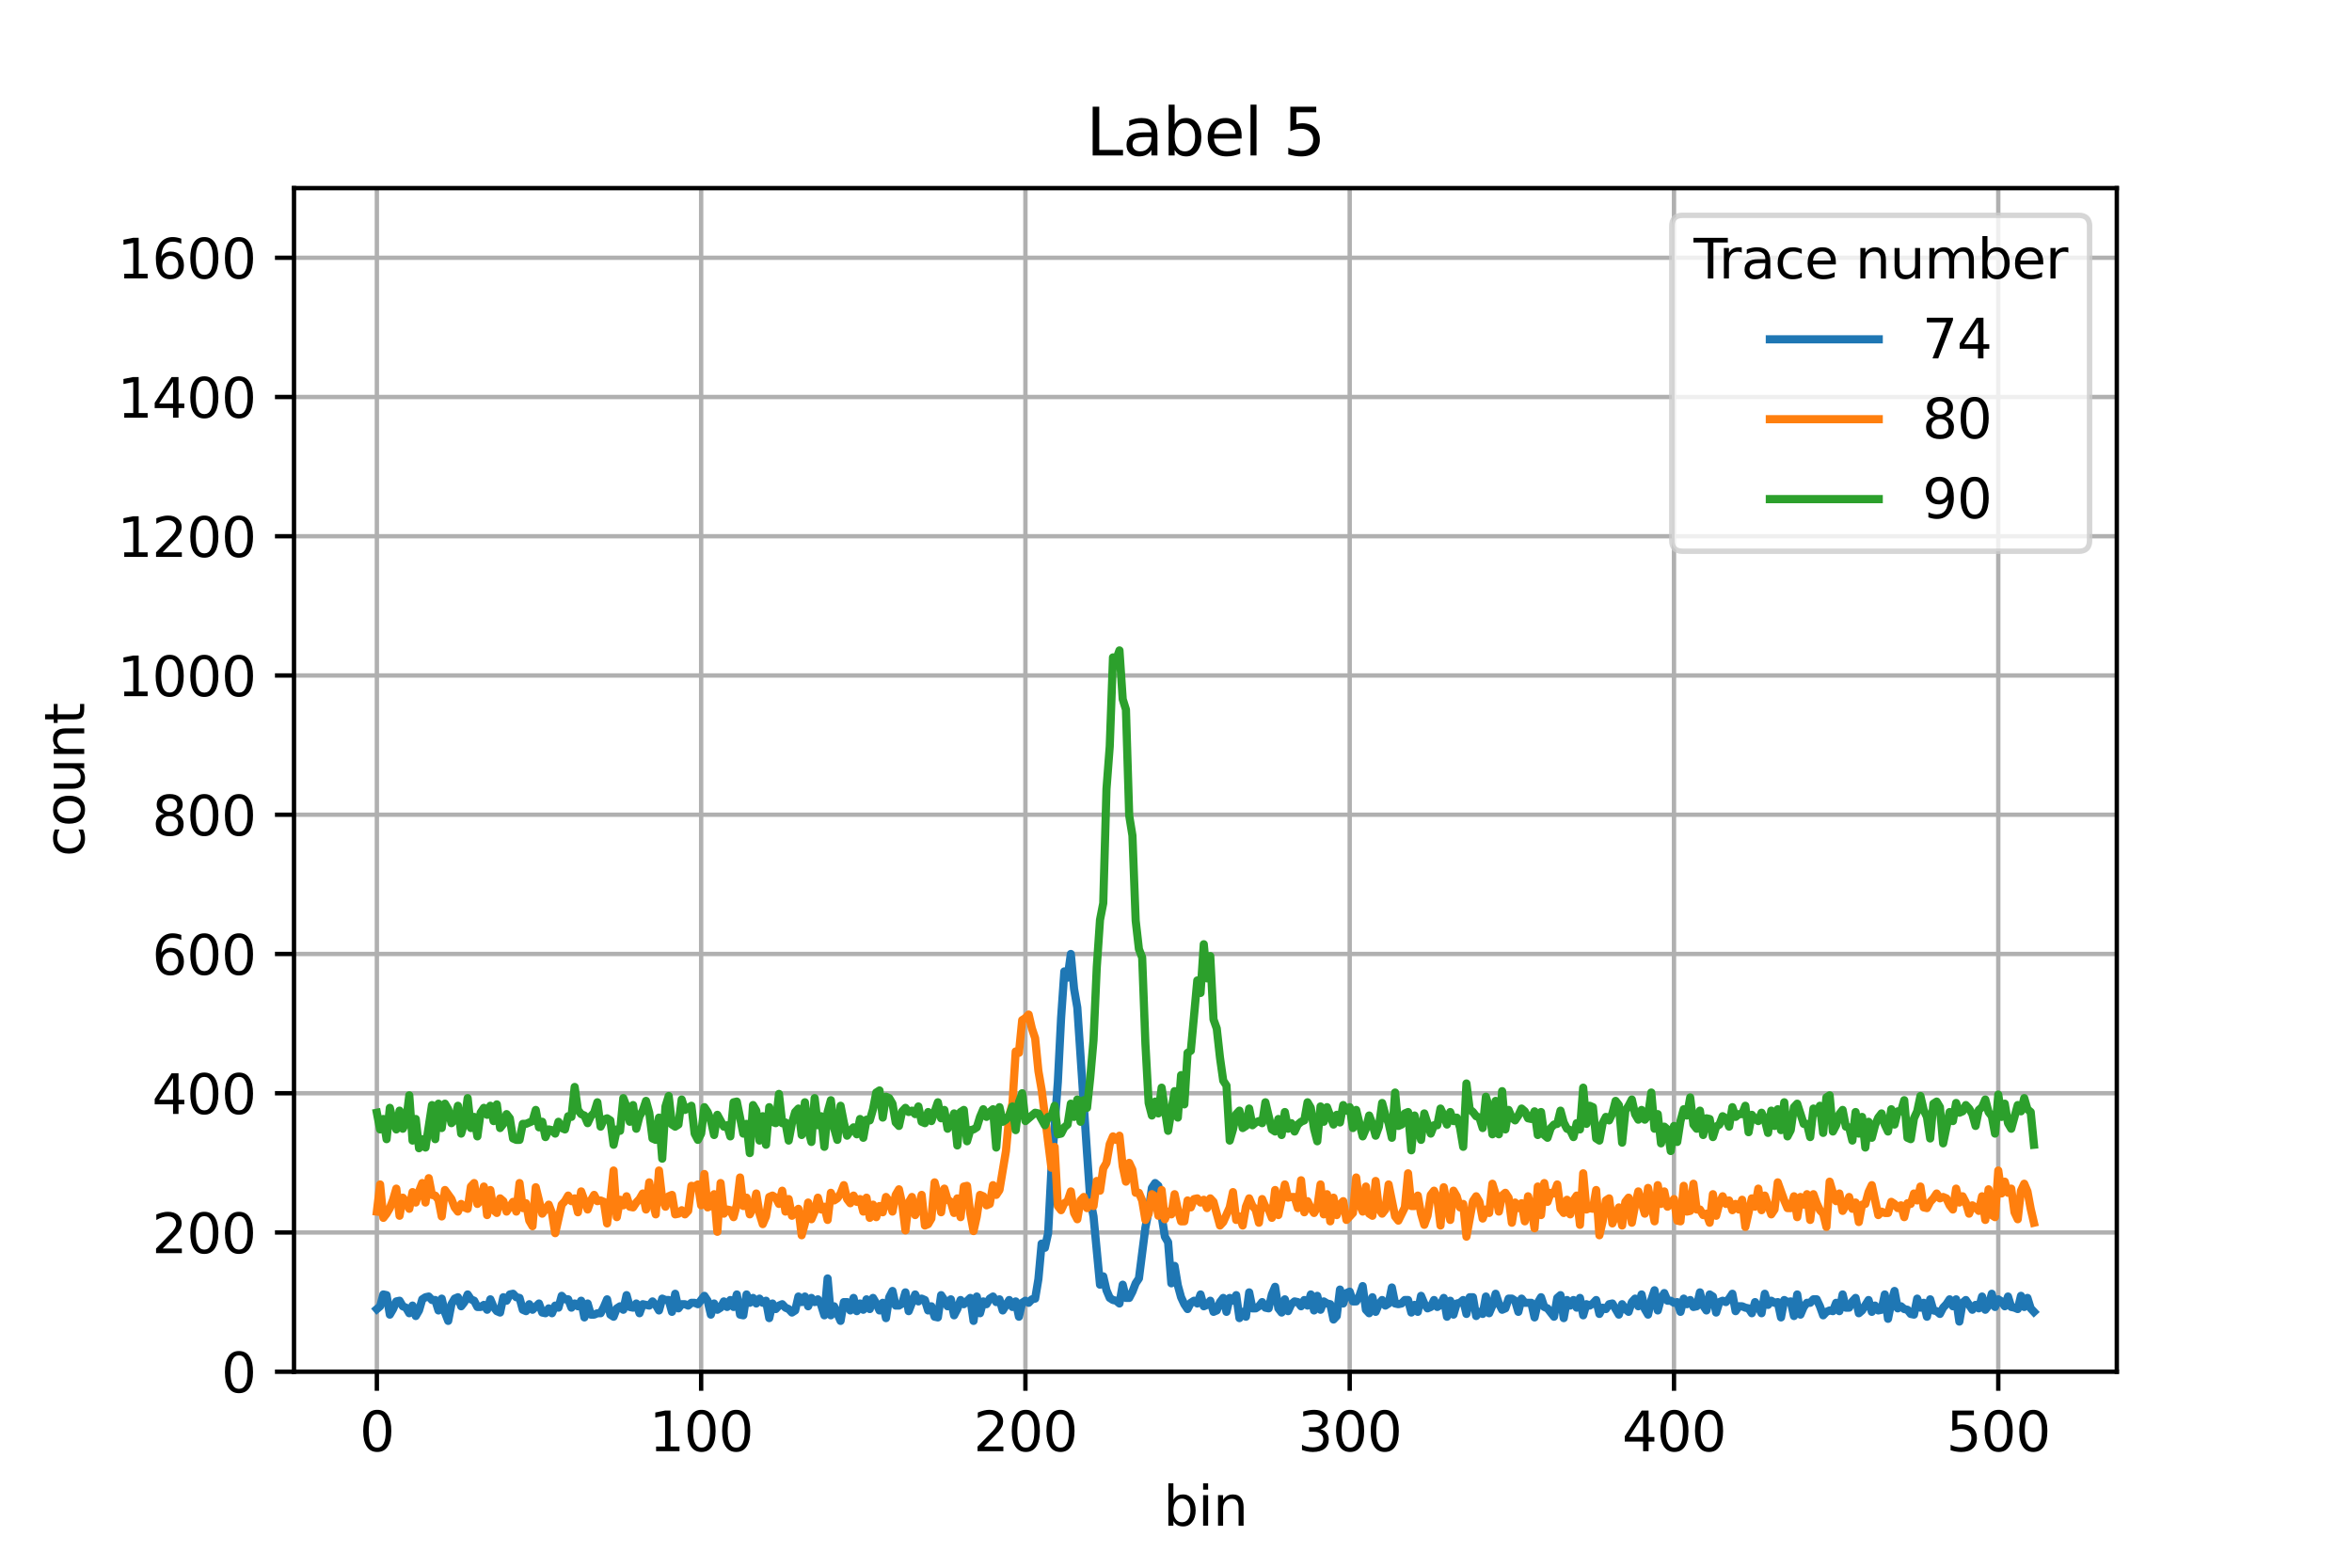 <?xml version="1.0" encoding="utf-8" standalone="no"?>
<!DOCTYPE svg PUBLIC "-//W3C//DTD SVG 1.1//EN"
  "http://www.w3.org/Graphics/SVG/1.1/DTD/svg11.dtd">
<svg xmlns:xlink="http://www.w3.org/1999/xlink" width="432pt" height="288pt" viewBox="0 0 432 288" xmlns="http://www.w3.org/2000/svg" version="1.1">
 <defs>
  <style type="text/css">*{stroke-linejoin: round; stroke-linecap: butt}</style>
 </defs>
 <g id="figure_1">
  <g id="patch_1">
   <path d="M 0 288 
L 432 288 
L 432 0 
L 0 0 
z
" style="fill: #ffffff"/>
  </g>
  <g id="axes_1">
   <g id="patch_2">
    <path d="M 54 252 
L 388.8 252 
L 388.8 34.56 
L 54 34.56 
z
" style="fill: #ffffff"/>
   </g>
   <g id="matplotlib.axis_1">
    <g id="xtick_1">
     <g id="line2d_1">
      <path d="M 69.218 252 
L 69.218 34.56 
" clip-path="url(#pe6782e6d13)" style="fill: none; stroke: #b0b0b0; stroke-width: 0.8; stroke-linecap: square"/>
     </g>
     <g id="line2d_2">
      <defs>
       <path id="mde0c4a6230" d="M 0 0 
L 0 3.5 
" style="stroke: #000000; stroke-width: 0.8"/>
      </defs>
      <g>
       <use xlink:href="#mde0c4a6230" x="69.218" y="252" style="stroke: #000000; stroke-width: 0.8"/>
      </g>
     </g>
     <g id="text_1">
      <!-- 0 -->
      <g transform="translate(66.037 266.598)scale(0.1 -0.1)">
       <defs>
        <path id="DejaVuSans-30" d="M 2034 4250 
Q 1547 4250 1301 3770 
Q 1056 3291 1056 2328 
Q 1056 1369 1301 889 
Q 1547 409 2034 409 
Q 2525 409 2770 889 
Q 3016 1369 3016 2328 
Q 3016 3291 2770 3770 
Q 2525 4250 2034 4250 
z
M 2034 4750 
Q 2819 4750 3233 4129 
Q 3647 3509 3647 2328 
Q 3647 1150 3233 529 
Q 2819 -91 2034 -91 
Q 1250 -91 836 529 
Q 422 1150 422 2328 
Q 422 3509 836 4129 
Q 1250 4750 2034 4750 
z
" transform="scale(0.016)"/>
       </defs>
       <use xlink:href="#DejaVuSans-30"/>
      </g>
     </g>
    </g>
    <g id="xtick_2">
     <g id="line2d_3">
      <path d="M 128.781 252 
L 128.781 34.56 
" clip-path="url(#pe6782e6d13)" style="fill: none; stroke: #b0b0b0; stroke-width: 0.8; stroke-linecap: square"/>
     </g>
     <g id="line2d_4">
      <g>
       <use xlink:href="#mde0c4a6230" x="128.781" y="252" style="stroke: #000000; stroke-width: 0.8"/>
      </g>
     </g>
     <g id="text_2">
      <!-- 100 -->
      <g transform="translate(119.237 266.598)scale(0.1 -0.1)">
       <defs>
        <path id="DejaVuSans-31" d="M 794 531 
L 1825 531 
L 1825 4091 
L 703 3866 
L 703 4441 
L 1819 4666 
L 2450 4666 
L 2450 531 
L 3481 531 
L 3481 0 
L 794 0 
L 794 531 
z
" transform="scale(0.016)"/>
       </defs>
       <use xlink:href="#DejaVuSans-31"/>
       <use xlink:href="#DejaVuSans-30" x="63.623"/>
       <use xlink:href="#DejaVuSans-30" x="127.246"/>
      </g>
     </g>
    </g>
    <g id="xtick_3">
     <g id="line2d_5">
      <path d="M 188.343 252 
L 188.343 34.56 
" clip-path="url(#pe6782e6d13)" style="fill: none; stroke: #b0b0b0; stroke-width: 0.8; stroke-linecap: square"/>
     </g>
     <g id="line2d_6">
      <g>
       <use xlink:href="#mde0c4a6230" x="188.343" y="252" style="stroke: #000000; stroke-width: 0.8"/>
      </g>
     </g>
     <g id="text_3">
      <!-- 200 -->
      <g transform="translate(178.799 266.598)scale(0.1 -0.1)">
       <defs>
        <path id="DejaVuSans-32" d="M 1228 531 
L 3431 531 
L 3431 0 
L 469 0 
L 469 531 
Q 828 903 1448 1529 
Q 2069 2156 2228 2338 
Q 2531 2678 2651 2914 
Q 2772 3150 2772 3378 
Q 2772 3750 2511 3984 
Q 2250 4219 1831 4219 
Q 1534 4219 1204 4116 
Q 875 4013 500 3803 
L 500 4441 
Q 881 4594 1212 4672 
Q 1544 4750 1819 4750 
Q 2544 4750 2975 4387 
Q 3406 4025 3406 3419 
Q 3406 3131 3298 2873 
Q 3191 2616 2906 2266 
Q 2828 2175 2409 1742 
Q 1991 1309 1228 531 
z
" transform="scale(0.016)"/>
       </defs>
       <use xlink:href="#DejaVuSans-32"/>
       <use xlink:href="#DejaVuSans-30" x="63.623"/>
       <use xlink:href="#DejaVuSans-30" x="127.246"/>
      </g>
     </g>
    </g>
    <g id="xtick_4">
     <g id="line2d_7">
      <path d="M 247.905 252 
L 247.905 34.56 
" clip-path="url(#pe6782e6d13)" style="fill: none; stroke: #b0b0b0; stroke-width: 0.8; stroke-linecap: square"/>
     </g>
     <g id="line2d_8">
      <g>
       <use xlink:href="#mde0c4a6230" x="247.905" y="252" style="stroke: #000000; stroke-width: 0.8"/>
      </g>
     </g>
     <g id="text_4">
      <!-- 300 -->
      <g transform="translate(238.361 266.598)scale(0.1 -0.1)">
       <defs>
        <path id="DejaVuSans-33" d="M 2597 2516 
Q 3050 2419 3304 2112 
Q 3559 1806 3559 1356 
Q 3559 666 3084 287 
Q 2609 -91 1734 -91 
Q 1441 -91 1130 -33 
Q 819 25 488 141 
L 488 750 
Q 750 597 1062 519 
Q 1375 441 1716 441 
Q 2309 441 2620 675 
Q 2931 909 2931 1356 
Q 2931 1769 2642 2001 
Q 2353 2234 1838 2234 
L 1294 2234 
L 1294 2753 
L 1863 2753 
Q 2328 2753 2575 2939 
Q 2822 3125 2822 3475 
Q 2822 3834 2567 4026 
Q 2313 4219 1838 4219 
Q 1578 4219 1281 4162 
Q 984 4106 628 3988 
L 628 4550 
Q 988 4650 1302 4700 
Q 1616 4750 1894 4750 
Q 2613 4750 3031 4423 
Q 3450 4097 3450 3541 
Q 3450 3153 3228 2886 
Q 3006 2619 2597 2516 
z
" transform="scale(0.016)"/>
       </defs>
       <use xlink:href="#DejaVuSans-33"/>
       <use xlink:href="#DejaVuSans-30" x="63.623"/>
       <use xlink:href="#DejaVuSans-30" x="127.246"/>
      </g>
     </g>
    </g>
    <g id="xtick_5">
     <g id="line2d_9">
      <path d="M 307.468 252 
L 307.468 34.56 
" clip-path="url(#pe6782e6d13)" style="fill: none; stroke: #b0b0b0; stroke-width: 0.8; stroke-linecap: square"/>
     </g>
     <g id="line2d_10">
      <g>
       <use xlink:href="#mde0c4a6230" x="307.468" y="252" style="stroke: #000000; stroke-width: 0.8"/>
      </g>
     </g>
     <g id="text_5">
      <!-- 400 -->
      <g transform="translate(297.924 266.598)scale(0.1 -0.1)">
       <defs>
        <path id="DejaVuSans-34" d="M 2419 4116 
L 825 1625 
L 2419 1625 
L 2419 4116 
z
M 2253 4666 
L 3047 4666 
L 3047 1625 
L 3713 1625 
L 3713 1100 
L 3047 1100 
L 3047 0 
L 2419 0 
L 2419 1100 
L 313 1100 
L 313 1709 
L 2253 4666 
z
" transform="scale(0.016)"/>
       </defs>
       <use xlink:href="#DejaVuSans-34"/>
       <use xlink:href="#DejaVuSans-30" x="63.623"/>
       <use xlink:href="#DejaVuSans-30" x="127.246"/>
      </g>
     </g>
    </g>
    <g id="xtick_6">
     <g id="line2d_11">
      <path d="M 367.03 252 
L 367.03 34.56 
" clip-path="url(#pe6782e6d13)" style="fill: none; stroke: #b0b0b0; stroke-width: 0.8; stroke-linecap: square"/>
     </g>
     <g id="line2d_12">
      <g>
       <use xlink:href="#mde0c4a6230" x="367.03" y="252" style="stroke: #000000; stroke-width: 0.8"/>
      </g>
     </g>
     <g id="text_6">
      <!-- 500 -->
      <g transform="translate(357.486 266.598)scale(0.1 -0.1)">
       <defs>
        <path id="DejaVuSans-35" d="M 691 4666 
L 3169 4666 
L 3169 4134 
L 1269 4134 
L 1269 2991 
Q 1406 3038 1543 3061 
Q 1681 3084 1819 3084 
Q 2600 3084 3056 2656 
Q 3513 2228 3513 1497 
Q 3513 744 3044 326 
Q 2575 -91 1722 -91 
Q 1428 -91 1123 -41 
Q 819 9 494 109 
L 494 744 
Q 775 591 1075 516 
Q 1375 441 1709 441 
Q 2250 441 2565 725 
Q 2881 1009 2881 1497 
Q 2881 1984 2565 2268 
Q 2250 2553 1709 2553 
Q 1456 2553 1204 2497 
Q 953 2441 691 2322 
L 691 4666 
z
" transform="scale(0.016)"/>
       </defs>
       <use xlink:href="#DejaVuSans-35"/>
       <use xlink:href="#DejaVuSans-30" x="63.623"/>
       <use xlink:href="#DejaVuSans-30" x="127.246"/>
      </g>
     </g>
    </g>
    <g id="text_7">
     <!-- bin -->
     <g transform="translate(213.668 280.277)scale(0.1 -0.1)">
      <defs>
       <path id="DejaVuSans-62" d="M 3116 1747 
Q 3116 2381 2855 2742 
Q 2594 3103 2138 3103 
Q 1681 3103 1420 2742 
Q 1159 2381 1159 1747 
Q 1159 1113 1420 752 
Q 1681 391 2138 391 
Q 2594 391 2855 752 
Q 3116 1113 3116 1747 
z
M 1159 2969 
Q 1341 3281 1617 3432 
Q 1894 3584 2278 3584 
Q 2916 3584 3314 3078 
Q 3713 2572 3713 1747 
Q 3713 922 3314 415 
Q 2916 -91 2278 -91 
Q 1894 -91 1617 61 
Q 1341 213 1159 525 
L 1159 0 
L 581 0 
L 581 4863 
L 1159 4863 
L 1159 2969 
z
" transform="scale(0.016)"/>
       <path id="DejaVuSans-69" d="M 603 3500 
L 1178 3500 
L 1178 0 
L 603 0 
L 603 3500 
z
M 603 4863 
L 1178 4863 
L 1178 4134 
L 603 4134 
L 603 4863 
z
" transform="scale(0.016)"/>
       <path id="DejaVuSans-6e" d="M 3513 2113 
L 3513 0 
L 2938 0 
L 2938 2094 
Q 2938 2591 2744 2837 
Q 2550 3084 2163 3084 
Q 1697 3084 1428 2787 
Q 1159 2491 1159 1978 
L 1159 0 
L 581 0 
L 581 3500 
L 1159 3500 
L 1159 2956 
Q 1366 3272 1645 3428 
Q 1925 3584 2291 3584 
Q 2894 3584 3203 3211 
Q 3513 2838 3513 2113 
z
" transform="scale(0.016)"/>
      </defs>
      <use xlink:href="#DejaVuSans-62"/>
      <use xlink:href="#DejaVuSans-69" x="63.477"/>
      <use xlink:href="#DejaVuSans-6e" x="91.26"/>
     </g>
    </g>
   </g>
   <g id="matplotlib.axis_2">
    <g id="ytick_1">
     <g id="line2d_13">
      <path d="M 54 252 
L 388.8 252 
" clip-path="url(#pe6782e6d13)" style="fill: none; stroke: #b0b0b0; stroke-width: 0.8; stroke-linecap: square"/>
     </g>
     <g id="line2d_14">
      <defs>
       <path id="mdc8d8e2ec0" d="M 0 0 
L -3.5 0 
" style="stroke: #000000; stroke-width: 0.8"/>
      </defs>
      <g>
       <use xlink:href="#mdc8d8e2ec0" x="54" y="252" style="stroke: #000000; stroke-width: 0.8"/>
      </g>
     </g>
     <g id="text_8">
      <!-- 0 -->
      <g transform="translate(40.638 255.799)scale(0.1 -0.1)">
       <use xlink:href="#DejaVuSans-30"/>
      </g>
     </g>
    </g>
    <g id="ytick_2">
     <g id="line2d_15">
      <path d="M 54 226.419 
L 388.8 226.419 
" clip-path="url(#pe6782e6d13)" style="fill: none; stroke: #b0b0b0; stroke-width: 0.8; stroke-linecap: square"/>
     </g>
     <g id="line2d_16">
      <g>
       <use xlink:href="#mdc8d8e2ec0" x="54" y="226.419" style="stroke: #000000; stroke-width: 0.8"/>
      </g>
     </g>
     <g id="text_9">
      <!-- 200 -->
      <g transform="translate(27.913 230.218)scale(0.1 -0.1)">
       <use xlink:href="#DejaVuSans-32"/>
       <use xlink:href="#DejaVuSans-30" x="63.623"/>
       <use xlink:href="#DejaVuSans-30" x="127.246"/>
      </g>
     </g>
    </g>
    <g id="ytick_3">
     <g id="line2d_17">
      <path d="M 54 200.838 
L 388.8 200.838 
" clip-path="url(#pe6782e6d13)" style="fill: none; stroke: #b0b0b0; stroke-width: 0.8; stroke-linecap: square"/>
     </g>
     <g id="line2d_18">
      <g>
       <use xlink:href="#mdc8d8e2ec0" x="54" y="200.838" style="stroke: #000000; stroke-width: 0.8"/>
      </g>
     </g>
     <g id="text_10">
      <!-- 400 -->
      <g transform="translate(27.913 204.637)scale(0.1 -0.1)">
       <use xlink:href="#DejaVuSans-34"/>
       <use xlink:href="#DejaVuSans-30" x="63.623"/>
       <use xlink:href="#DejaVuSans-30" x="127.246"/>
      </g>
     </g>
    </g>
    <g id="ytick_4">
     <g id="line2d_19">
      <path d="M 54 175.256 
L 388.8 175.256 
" clip-path="url(#pe6782e6d13)" style="fill: none; stroke: #b0b0b0; stroke-width: 0.8; stroke-linecap: square"/>
     </g>
     <g id="line2d_20">
      <g>
       <use xlink:href="#mdc8d8e2ec0" x="54" y="175.256" style="stroke: #000000; stroke-width: 0.8"/>
      </g>
     </g>
     <g id="text_11">
      <!-- 600 -->
      <g transform="translate(27.913 179.056)scale(0.1 -0.1)">
       <defs>
        <path id="DejaVuSans-36" d="M 2113 2584 
Q 1688 2584 1439 2293 
Q 1191 2003 1191 1497 
Q 1191 994 1439 701 
Q 1688 409 2113 409 
Q 2538 409 2786 701 
Q 3034 994 3034 1497 
Q 3034 2003 2786 2293 
Q 2538 2584 2113 2584 
z
M 3366 4563 
L 3366 3988 
Q 3128 4100 2886 4159 
Q 2644 4219 2406 4219 
Q 1781 4219 1451 3797 
Q 1122 3375 1075 2522 
Q 1259 2794 1537 2939 
Q 1816 3084 2150 3084 
Q 2853 3084 3261 2657 
Q 3669 2231 3669 1497 
Q 3669 778 3244 343 
Q 2819 -91 2113 -91 
Q 1303 -91 875 529 
Q 447 1150 447 2328 
Q 447 3434 972 4092 
Q 1497 4750 2381 4750 
Q 2619 4750 2861 4703 
Q 3103 4656 3366 4563 
z
" transform="scale(0.016)"/>
       </defs>
       <use xlink:href="#DejaVuSans-36"/>
       <use xlink:href="#DejaVuSans-30" x="63.623"/>
       <use xlink:href="#DejaVuSans-30" x="127.246"/>
      </g>
     </g>
    </g>
    <g id="ytick_5">
     <g id="line2d_21">
      <path d="M 54 149.675 
L 388.8 149.675 
" clip-path="url(#pe6782e6d13)" style="fill: none; stroke: #b0b0b0; stroke-width: 0.8; stroke-linecap: square"/>
     </g>
     <g id="line2d_22">
      <g>
       <use xlink:href="#mdc8d8e2ec0" x="54" y="149.675" style="stroke: #000000; stroke-width: 0.8"/>
      </g>
     </g>
     <g id="text_12">
      <!-- 800 -->
      <g transform="translate(27.913 153.475)scale(0.1 -0.1)">
       <defs>
        <path id="DejaVuSans-38" d="M 2034 2216 
Q 1584 2216 1326 1975 
Q 1069 1734 1069 1313 
Q 1069 891 1326 650 
Q 1584 409 2034 409 
Q 2484 409 2743 651 
Q 3003 894 3003 1313 
Q 3003 1734 2745 1975 
Q 2488 2216 2034 2216 
z
M 1403 2484 
Q 997 2584 770 2862 
Q 544 3141 544 3541 
Q 544 4100 942 4425 
Q 1341 4750 2034 4750 
Q 2731 4750 3128 4425 
Q 3525 4100 3525 3541 
Q 3525 3141 3298 2862 
Q 3072 2584 2669 2484 
Q 3125 2378 3379 2068 
Q 3634 1759 3634 1313 
Q 3634 634 3220 271 
Q 2806 -91 2034 -91 
Q 1263 -91 848 271 
Q 434 634 434 1313 
Q 434 1759 690 2068 
Q 947 2378 1403 2484 
z
M 1172 3481 
Q 1172 3119 1398 2916 
Q 1625 2713 2034 2713 
Q 2441 2713 2670 2916 
Q 2900 3119 2900 3481 
Q 2900 3844 2670 4047 
Q 2441 4250 2034 4250 
Q 1625 4250 1398 4047 
Q 1172 3844 1172 3481 
z
" transform="scale(0.016)"/>
       </defs>
       <use xlink:href="#DejaVuSans-38"/>
       <use xlink:href="#DejaVuSans-30" x="63.623"/>
       <use xlink:href="#DejaVuSans-30" x="127.246"/>
      </g>
     </g>
    </g>
    <g id="ytick_6">
     <g id="line2d_23">
      <path d="M 54 124.094 
L 388.8 124.094 
" clip-path="url(#pe6782e6d13)" style="fill: none; stroke: #b0b0b0; stroke-width: 0.8; stroke-linecap: square"/>
     </g>
     <g id="line2d_24">
      <g>
       <use xlink:href="#mdc8d8e2ec0" x="54" y="124.094" style="stroke: #000000; stroke-width: 0.8"/>
      </g>
     </g>
     <g id="text_13">
      <!-- 1000 -->
      <g transform="translate(21.55 127.893)scale(0.1 -0.1)">
       <use xlink:href="#DejaVuSans-31"/>
       <use xlink:href="#DejaVuSans-30" x="63.623"/>
       <use xlink:href="#DejaVuSans-30" x="127.246"/>
       <use xlink:href="#DejaVuSans-30" x="190.869"/>
      </g>
     </g>
    </g>
    <g id="ytick_7">
     <g id="line2d_25">
      <path d="M 54 98.513 
L 388.8 98.513 
" clip-path="url(#pe6782e6d13)" style="fill: none; stroke: #b0b0b0; stroke-width: 0.8; stroke-linecap: square"/>
     </g>
     <g id="line2d_26">
      <g>
       <use xlink:href="#mdc8d8e2ec0" x="54" y="98.513" style="stroke: #000000; stroke-width: 0.8"/>
      </g>
     </g>
     <g id="text_14">
      <!-- 1200 -->
      <g transform="translate(21.55 102.312)scale(0.1 -0.1)">
       <use xlink:href="#DejaVuSans-31"/>
       <use xlink:href="#DejaVuSans-32" x="63.623"/>
       <use xlink:href="#DejaVuSans-30" x="127.246"/>
       <use xlink:href="#DejaVuSans-30" x="190.869"/>
      </g>
     </g>
    </g>
    <g id="ytick_8">
     <g id="line2d_27">
      <path d="M 54 72.932 
L 388.8 72.932 
" clip-path="url(#pe6782e6d13)" style="fill: none; stroke: #b0b0b0; stroke-width: 0.8; stroke-linecap: square"/>
     </g>
     <g id="line2d_28">
      <g>
       <use xlink:href="#mdc8d8e2ec0" x="54" y="72.932" style="stroke: #000000; stroke-width: 0.8"/>
      </g>
     </g>
     <g id="text_15">
      <!-- 1400 -->
      <g transform="translate(21.55 76.731)scale(0.1 -0.1)">
       <use xlink:href="#DejaVuSans-31"/>
       <use xlink:href="#DejaVuSans-34" x="63.623"/>
       <use xlink:href="#DejaVuSans-30" x="127.246"/>
       <use xlink:href="#DejaVuSans-30" x="190.869"/>
      </g>
     </g>
    </g>
    <g id="ytick_9">
     <g id="line2d_29">
      <path d="M 54 47.351 
L 388.8 47.351 
" clip-path="url(#pe6782e6d13)" style="fill: none; stroke: #b0b0b0; stroke-width: 0.8; stroke-linecap: square"/>
     </g>
     <g id="line2d_30">
      <g>
       <use xlink:href="#mdc8d8e2ec0" x="54" y="47.351" style="stroke: #000000; stroke-width: 0.8"/>
      </g>
     </g>
     <g id="text_16">
      <!-- 1600 -->
      <g transform="translate(21.55 51.15)scale(0.1 -0.1)">
       <use xlink:href="#DejaVuSans-31"/>
       <use xlink:href="#DejaVuSans-36" x="63.623"/>
       <use xlink:href="#DejaVuSans-30" x="127.246"/>
       <use xlink:href="#DejaVuSans-30" x="190.869"/>
      </g>
     </g>
    </g>
    <g id="text_17">
     <!-- count -->
     <g transform="translate(15.47 157.386)rotate(-90)scale(0.1 -0.1)">
      <defs>
       <path id="DejaVuSans-63" d="M 3122 3366 
L 3122 2828 
Q 2878 2963 2633 3030 
Q 2388 3097 2138 3097 
Q 1578 3097 1268 2742 
Q 959 2388 959 1747 
Q 959 1106 1268 751 
Q 1578 397 2138 397 
Q 2388 397 2633 464 
Q 2878 531 3122 666 
L 3122 134 
Q 2881 22 2623 -34 
Q 2366 -91 2075 -91 
Q 1284 -91 818 406 
Q 353 903 353 1747 
Q 353 2603 823 3093 
Q 1294 3584 2113 3584 
Q 2378 3584 2631 3529 
Q 2884 3475 3122 3366 
z
" transform="scale(0.016)"/>
       <path id="DejaVuSans-6f" d="M 1959 3097 
Q 1497 3097 1228 2736 
Q 959 2375 959 1747 
Q 959 1119 1226 758 
Q 1494 397 1959 397 
Q 2419 397 2687 759 
Q 2956 1122 2956 1747 
Q 2956 2369 2687 2733 
Q 2419 3097 1959 3097 
z
M 1959 3584 
Q 2709 3584 3137 3096 
Q 3566 2609 3566 1747 
Q 3566 888 3137 398 
Q 2709 -91 1959 -91 
Q 1206 -91 779 398 
Q 353 888 353 1747 
Q 353 2609 779 3096 
Q 1206 3584 1959 3584 
z
" transform="scale(0.016)"/>
       <path id="DejaVuSans-75" d="M 544 1381 
L 544 3500 
L 1119 3500 
L 1119 1403 
Q 1119 906 1312 657 
Q 1506 409 1894 409 
Q 2359 409 2629 706 
Q 2900 1003 2900 1516 
L 2900 3500 
L 3475 3500 
L 3475 0 
L 2900 0 
L 2900 538 
Q 2691 219 2414 64 
Q 2138 -91 1772 -91 
Q 1169 -91 856 284 
Q 544 659 544 1381 
z
M 1991 3584 
L 1991 3584 
z
" transform="scale(0.016)"/>
       <path id="DejaVuSans-74" d="M 1172 4494 
L 1172 3500 
L 2356 3500 
L 2356 3053 
L 1172 3053 
L 1172 1153 
Q 1172 725 1289 603 
Q 1406 481 1766 481 
L 2356 481 
L 2356 0 
L 1766 0 
Q 1100 0 847 248 
Q 594 497 594 1153 
L 594 3053 
L 172 3053 
L 172 3500 
L 594 3500 
L 594 4494 
L 1172 4494 
z
" transform="scale(0.016)"/>
      </defs>
      <use xlink:href="#DejaVuSans-63"/>
      <use xlink:href="#DejaVuSans-6f" x="54.98"/>
      <use xlink:href="#DejaVuSans-75" x="116.162"/>
      <use xlink:href="#DejaVuSans-6e" x="179.541"/>
      <use xlink:href="#DejaVuSans-74" x="242.92"/>
     </g>
    </g>
   </g>
   <g id="line2d_31">
    <path d="M 69.218 240.488 
L 69.814 239.977 
L 70.409 237.802 
L 71.005 237.93 
L 71.601 241.512 
L 72.196 240.488 
L 72.792 239.082 
L 73.388 238.954 
L 73.983 239.977 
L 74.579 240.233 
L 75.174 241.256 
L 75.77 239.849 
L 76.366 241.768 
L 76.961 240.744 
L 77.557 238.698 
L 78.153 238.314 
L 78.748 238.186 
L 79.344 238.826 
L 79.939 238.826 
L 80.535 240.744 
L 81.131 238.57 
L 81.726 241.128 
L 82.322 242.663 
L 82.918 239.593 
L 83.513 238.57 
L 84.109 238.314 
L 84.704 239.977 
L 85.3 239.209 
L 85.896 237.802 
L 86.491 238.698 
L 87.087 238.954 
L 87.683 240.105 
L 88.278 240.105 
L 88.874 239.721 
L 89.469 240.616 
L 90.065 238.698 
L 90.661 240.105 
L 91.256 240.872 
L 91.852 241.128 
L 92.448 238.314 
L 93.043 238.954 
L 93.639 237.802 
L 94.234 237.675 
L 94.83 238.314 
L 95.426 238.442 
L 96.021 240.616 
L 96.617 240.872 
L 97.212 239.593 
L 97.808 240.616 
L 98.999 239.465 
L 99.595 241.128 
L 100.191 241.256 
L 100.786 240.361 
L 101.382 241.256 
L 101.977 239.849 
L 102.573 240.233 
L 103.169 238.058 
L 103.764 238.698 
L 104.36 238.698 
L 104.956 240.233 
L 105.551 239.465 
L 106.147 239.977 
L 106.742 238.954 
L 107.338 242.023 
L 107.934 239.465 
L 108.529 241.512 
L 109.125 241.512 
L 109.721 241.256 
L 110.316 241.256 
L 110.912 240.105 
L 111.507 238.698 
L 112.103 241.512 
L 112.699 241.895 
L 113.294 240.361 
L 113.89 239.977 
L 114.486 240.616 
L 115.081 237.93 
L 115.677 240.105 
L 116.272 240.233 
L 116.868 239.465 
L 117.464 241.256 
L 118.059 239.593 
L 119.251 239.849 
L 119.846 239.082 
L 120.442 239.721 
L 121.037 240.744 
L 121.633 238.57 
L 122.229 238.826 
L 122.824 238.826 
L 123.42 241 
L 124.016 237.675 
L 124.611 240.361 
L 125.207 239.593 
L 125.802 239.593 
L 126.398 239.849 
L 126.994 239.337 
L 127.589 239.337 
L 128.185 239.593 
L 129.376 238.058 
L 129.972 238.954 
L 130.567 241.512 
L 131.163 239.465 
L 131.759 240.616 
L 132.354 240.233 
L 132.95 239.082 
L 133.546 240.105 
L 134.141 238.826 
L 134.737 240.105 
L 135.332 237.802 
L 135.928 241.512 
L 136.524 241.64 
L 137.119 237.802 
L 137.715 239.337 
L 138.311 238.442 
L 138.906 239.465 
L 139.502 238.57 
L 140.097 239.337 
L 140.693 238.954 
L 141.289 242.151 
L 141.884 239.465 
L 142.48 240.488 
L 143.076 239.849 
L 143.671 239.593 
L 144.267 240.233 
L 144.862 240.488 
L 145.458 241.128 
L 146.054 240.744 
L 146.649 238.186 
L 147.245 239.209 
L 147.84 238.186 
L 148.436 239.977 
L 149.032 238.442 
L 149.627 239.209 
L 150.223 238.698 
L 150.819 239.721 
L 151.414 241.64 
L 152.01 234.861 
L 152.605 241.64 
L 153.201 239.977 
L 154.392 242.663 
L 154.988 239.209 
L 155.584 239.209 
L 156.179 240.744 
L 156.775 238.442 
L 157.37 240.872 
L 157.966 239.465 
L 158.562 240.616 
L 159.157 238.698 
L 159.753 240.488 
L 160.349 238.442 
L 160.944 239.465 
L 161.54 240.744 
L 162.135 239.337 
L 162.731 242.151 
L 163.327 238.314 
L 163.922 237.163 
L 164.518 239.849 
L 165.114 239.849 
L 165.709 239.465 
L 166.305 237.419 
L 166.9 240.872 
L 168.092 237.802 
L 168.687 239.082 
L 169.283 238.57 
L 169.879 238.826 
L 170.474 240.744 
L 171.07 239.977 
L 171.665 241.895 
L 172.261 242.023 
L 172.857 237.93 
L 173.452 238.826 
L 174.048 239.977 
L 174.644 238.698 
L 175.239 241.64 
L 175.835 240.488 
L 176.43 238.826 
L 177.026 239.593 
L 178.217 238.442 
L 178.813 242.663 
L 179.409 238.186 
L 180.004 241.256 
L 180.6 239.082 
L 181.195 239.593 
L 181.791 238.57 
L 182.387 238.186 
L 182.982 239.209 
L 183.578 238.698 
L 184.174 240.744 
L 185.365 238.826 
L 185.96 240.105 
L 186.556 239.082 
L 187.152 241.895 
L 187.747 239.337 
L 188.343 238.954 
L 188.939 239.337 
L 189.534 238.698 
L 190.13 238.57 
L 190.725 234.989 
L 191.321 228.465 
L 191.917 229.233 
L 192.512 226.547 
L 193.108 215.035 
L 194.299 198.791 
L 194.895 187.024 
L 195.49 178.454 
L 196.086 179.605 
L 196.682 175.256 
L 197.277 181.652 
L 197.873 185.105 
L 199.66 211.838 
L 200.255 220.407 
L 200.851 223.477 
L 202.042 236.012 
L 202.638 234.477 
L 203.233 237.035 
L 203.829 238.442 
L 204.425 238.826 
L 205.02 238.954 
L 205.616 239.465 
L 206.212 236.012 
L 206.807 238.442 
L 207.403 238.442 
L 207.998 237.291 
L 208.594 235.756 
L 209.19 234.861 
L 210.381 225.523 
L 210.977 222.454 
L 211.572 218.233 
L 212.168 217.338 
L 212.763 217.849 
L 213.359 223.349 
L 213.955 227.186 
L 214.55 228.21 
L 215.146 235.756 
L 215.742 232.558 
L 216.337 236.14 
L 216.933 238.314 
L 217.528 239.593 
L 218.124 240.488 
L 218.72 239.337 
L 219.315 238.954 
L 219.911 239.465 
L 220.507 237.802 
L 221.102 239.977 
L 221.698 239.721 
L 222.293 238.954 
L 222.889 241 
L 223.485 240.744 
L 224.08 239.209 
L 224.676 238.442 
L 225.272 241 
L 225.867 238.442 
L 226.463 238.954 
L 227.058 237.93 
L 227.654 242.151 
L 228.25 241 
L 228.845 241.895 
L 229.441 237.419 
L 230.037 240.361 
L 230.632 240.361 
L 231.228 239.977 
L 231.823 239.209 
L 232.419 240.233 
L 233.015 240.361 
L 233.61 237.802 
L 234.206 236.395 
L 234.802 240.361 
L 235.397 241.128 
L 235.993 238.698 
L 236.588 240.872 
L 237.184 239.593 
L 237.78 239.082 
L 238.375 239.209 
L 238.971 239.977 
L 239.567 238.826 
L 240.162 239.849 
L 240.758 237.802 
L 241.353 240.744 
L 241.949 238.058 
L 242.545 240.616 
L 243.14 239.082 
L 243.736 239.465 
L 244.332 239.593 
L 244.927 242.407 
L 245.523 241.768 
L 246.118 236.907 
L 246.714 239.465 
L 247.31 237.547 
L 247.905 237.291 
L 248.501 239.082 
L 249.096 239.082 
L 249.692 238.058 
L 250.288 236.268 
L 250.883 240.616 
L 251.479 241.256 
L 252.075 238.314 
L 252.67 241 
L 253.266 239.593 
L 253.861 238.826 
L 254.457 239.849 
L 255.053 239.465 
L 255.648 236.523 
L 256.244 239.465 
L 256.84 239.593 
L 257.435 239.465 
L 258.031 238.826 
L 258.626 238.826 
L 259.222 241.128 
L 259.818 239.721 
L 260.413 241 
L 261.009 238.058 
L 261.605 239.465 
L 262.2 240.361 
L 262.796 240.105 
L 263.391 238.826 
L 263.987 240.105 
L 264.583 239.721 
L 265.178 238.442 
L 265.774 241.895 
L 266.37 238.954 
L 266.965 241.512 
L 267.561 239.465 
L 268.156 239.337 
L 268.752 238.826 
L 269.348 241.384 
L 269.943 238.314 
L 270.539 238.314 
L 271.135 241.768 
L 271.73 241 
L 272.326 241.384 
L 272.921 238.186 
L 273.517 241.256 
L 274.113 239.849 
L 274.708 237.675 
L 275.304 239.465 
L 275.9 240.616 
L 276.495 240.361 
L 277.091 238.57 
L 277.686 238.57 
L 278.282 238.954 
L 278.878 241 
L 279.473 238.57 
L 280.069 239.337 
L 281.26 239.337 
L 281.856 242.023 
L 282.451 239.337 
L 283.047 238.314 
L 283.643 240.105 
L 284.238 240.361 
L 285.43 241.895 
L 286.025 238.442 
L 286.621 237.93 
L 287.216 242.151 
L 287.812 238.826 
L 288.408 239.849 
L 289.003 238.826 
L 289.599 240.233 
L 290.195 238.442 
L 290.79 241.64 
L 291.386 239.593 
L 291.981 239.849 
L 292.577 239.465 
L 293.173 238.826 
L 293.768 241.384 
L 294.364 240.233 
L 294.96 240.488 
L 295.555 239.593 
L 296.151 239.465 
L 297.342 241.512 
L 297.938 239.593 
L 298.533 240.488 
L 299.129 241 
L 299.724 239.209 
L 300.32 238.57 
L 300.916 239.977 
L 301.511 237.802 
L 302.107 240.488 
L 302.703 241.512 
L 303.298 238.826 
L 303.894 237.035 
L 304.489 240.744 
L 305.085 238.57 
L 305.681 237.547 
L 306.276 238.954 
L 306.872 238.954 
L 307.468 239.337 
L 308.063 239.209 
L 308.659 241 
L 309.254 238.57 
L 309.85 239.593 
L 310.446 238.826 
L 311.041 240.105 
L 311.637 239.977 
L 312.233 237.419 
L 312.828 239.849 
L 313.424 240.744 
L 314.019 237.802 
L 314.615 238.186 
L 315.211 241.128 
L 315.806 239.209 
L 316.402 238.954 
L 316.998 239.209 
L 317.593 238.57 
L 318.189 237.675 
L 318.784 240.872 
L 319.38 239.977 
L 319.976 239.977 
L 320.571 240.233 
L 321.167 240.361 
L 321.763 241.256 
L 322.358 239.209 
L 322.954 240.105 
L 323.549 241.256 
L 324.145 237.675 
L 324.741 239.721 
L 325.336 238.954 
L 325.932 239.337 
L 326.528 239.209 
L 327.123 242.023 
L 327.719 238.826 
L 328.314 239.209 
L 328.91 239.082 
L 329.506 241.768 
L 330.101 237.802 
L 330.697 241.512 
L 331.293 240.105 
L 331.888 239.337 
L 332.484 239.337 
L 333.079 238.698 
L 333.675 238.698 
L 334.271 239.977 
L 334.866 241.64 
L 335.462 241 
L 336.058 240.744 
L 336.653 240.872 
L 337.249 239.337 
L 337.844 240.872 
L 338.44 237.802 
L 339.036 240.233 
L 339.631 240.233 
L 340.227 239.082 
L 340.823 238.442 
L 341.418 241.256 
L 342.014 240.744 
L 343.205 238.826 
L 343.801 241 
L 344.396 239.849 
L 344.992 240.744 
L 345.588 240.616 
L 346.183 237.802 
L 346.779 242.279 
L 347.374 239.337 
L 347.97 237.163 
L 348.566 240.361 
L 349.161 239.977 
L 349.757 240.488 
L 350.353 240.616 
L 350.948 241.384 
L 351.544 241.512 
L 352.139 238.57 
L 352.735 240.233 
L 353.331 239.337 
L 353.926 241.895 
L 354.522 238.698 
L 355.117 240.744 
L 355.713 240.872 
L 356.309 241.384 
L 356.904 240.233 
L 357.5 239.593 
L 358.096 238.698 
L 358.691 239.977 
L 359.287 238.698 
L 359.882 242.791 
L 360.478 239.337 
L 361.074 238.826 
L 362.265 240.616 
L 362.861 239.721 
L 363.456 240.361 
L 364.052 238.186 
L 364.647 240.616 
L 365.243 239.849 
L 365.839 237.675 
L 366.434 240.105 
L 367.03 238.698 
L 367.626 239.082 
L 368.221 239.977 
L 368.817 238.186 
L 369.412 240.105 
L 370.008 240.233 
L 370.604 240.488 
L 371.199 238.058 
L 371.795 240.105 
L 372.391 238.442 
L 372.986 240.361 
L 373.582 241 
L 373.582 241 
" clip-path="url(#pe6782e6d13)" style="fill: none; stroke: #1f77b4; stroke-width: 1.5; stroke-linecap: square"/>
   </g>
   <g id="line2d_32">
    <path d="M 69.218 222.582 
L 69.814 217.593 
L 70.409 223.733 
L 71.005 222.965 
L 71.601 221.942 
L 72.196 220.407 
L 72.792 218.361 
L 73.388 223.349 
L 73.983 220.024 
L 74.579 220.791 
L 75.174 222.07 
L 75.77 219 
L 76.366 220.919 
L 76.961 218.872 
L 77.557 217.338 
L 78.153 220.919 
L 78.748 216.442 
L 79.344 219.512 
L 79.939 219.64 
L 80.535 220.407 
L 81.131 223.477 
L 81.726 218.617 
L 82.918 220.279 
L 83.513 221.814 
L 84.109 222.582 
L 84.704 221.175 
L 85.3 221.814 
L 85.896 222.07 
L 86.491 217.977 
L 87.087 217.338 
L 87.683 221.175 
L 88.278 220.535 
L 88.874 217.977 
L 89.469 223.221 
L 90.065 218.617 
L 90.661 222.326 
L 91.256 222.837 
L 91.852 220.151 
L 92.448 220.663 
L 93.043 222.582 
L 94.234 220.791 
L 94.83 222.582 
L 95.426 217.338 
L 96.021 221.942 
L 96.617 221.047 
L 97.212 224.244 
L 97.808 225.268 
L 98.404 218.105 
L 99.595 222.965 
L 100.786 221.303 
L 101.382 222.837 
L 101.977 226.547 
L 103.169 221.303 
L 103.764 220.663 
L 104.36 219.64 
L 104.956 220.663 
L 105.551 220.151 
L 106.147 222.71 
L 106.742 218.872 
L 107.934 222.198 
L 108.529 220.535 
L 109.125 219.512 
L 109.721 220.663 
L 110.316 220.535 
L 110.912 220.791 
L 111.507 224.756 
L 112.103 220.535 
L 112.699 215.035 
L 113.294 223.605 
L 113.89 220.407 
L 114.486 221.43 
L 115.081 219.768 
L 115.677 221.686 
L 116.272 221.814 
L 116.868 220.919 
L 117.464 220.279 
L 118.059 219.256 
L 118.655 222.198 
L 119.251 217.21 
L 119.846 220.663 
L 120.442 223.093 
L 121.037 215.035 
L 121.633 220.279 
L 122.229 221.686 
L 122.824 219.768 
L 123.42 219.512 
L 124.016 223.093 
L 124.611 222.965 
L 125.207 222.326 
L 125.802 223.093 
L 126.398 222.454 
L 126.994 217.849 
L 127.589 217.977 
L 128.185 217.593 
L 128.781 221.43 
L 129.376 215.675 
L 129.972 221.814 
L 130.567 221.558 
L 131.163 219.384 
L 131.759 226.291 
L 132.354 217.338 
L 132.95 222.965 
L 133.546 222.198 
L 134.141 222.326 
L 134.737 223.605 
L 135.332 221.303 
L 135.928 216.314 
L 136.524 221.558 
L 137.119 220.024 
L 137.715 223.093 
L 138.311 221.942 
L 138.906 219.256 
L 139.502 222.965 
L 140.097 224.884 
L 140.693 223.477 
L 141.289 219.896 
L 141.884 219.64 
L 142.48 220.024 
L 143.076 221.175 
L 143.671 218.744 
L 144.267 222.582 
L 144.862 220.279 
L 145.458 223.349 
L 146.649 222.07 
L 147.245 226.93 
L 147.84 224.756 
L 148.436 220.919 
L 149.032 223.989 
L 149.627 222.582 
L 150.223 220.024 
L 150.819 222.198 
L 151.414 221.686 
L 152.01 224.117 
L 152.605 219.128 
L 153.201 220.535 
L 153.797 220.151 
L 154.392 219.256 
L 154.988 217.721 
L 155.584 220.279 
L 156.179 221.047 
L 156.775 219.64 
L 157.37 220.791 
L 157.966 220.279 
L 158.562 222.582 
L 159.157 220.024 
L 159.753 223.733 
L 160.349 221.303 
L 160.944 223.605 
L 161.54 221.558 
L 162.135 222.71 
L 162.731 219.896 
L 163.327 220.663 
L 163.922 222.582 
L 164.518 219.512 
L 165.114 218.489 
L 165.709 221.175 
L 166.305 226.035 
L 166.9 220.919 
L 167.496 219.896 
L 168.092 223.221 
L 168.687 221.942 
L 169.283 219.512 
L 169.879 225.14 
L 170.474 224.884 
L 171.07 223.861 
L 171.665 217.21 
L 172.261 219.512 
L 172.857 222.71 
L 173.452 218.361 
L 174.048 220.407 
L 174.644 220.791 
L 175.239 222.837 
L 175.835 220.151 
L 176.43 223.605 
L 177.026 217.977 
L 177.622 217.849 
L 178.217 222.965 
L 178.813 226.163 
L 179.409 223.477 
L 180.004 219.512 
L 180.6 219.768 
L 181.195 221.43 
L 181.791 221.175 
L 182.387 217.721 
L 182.982 219.512 
L 183.578 218.617 
L 184.769 211.454 
L 185.365 205.059 
L 185.96 202.756 
L 186.556 193.163 
L 187.152 193.419 
L 187.747 187.408 
L 188.343 187.024 
L 188.939 186.384 
L 189.534 188.942 
L 190.13 190.733 
L 190.725 196.745 
L 191.321 200.198 
L 193.108 214.524 
L 193.704 210.686 
L 194.299 221.558 
L 194.895 222.326 
L 195.49 221.047 
L 196.086 220.663 
L 196.682 218.872 
L 197.277 222.837 
L 197.873 223.989 
L 198.468 220.535 
L 199.064 219.896 
L 199.66 221.942 
L 200.255 220.919 
L 200.851 221.558 
L 201.447 216.954 
L 202.042 218.744 
L 202.638 214.651 
L 203.233 213.628 
L 203.829 210.175 
L 204.425 208.768 
L 205.02 209.407 
L 205.616 208.64 
L 206.212 214.268 
L 206.807 217.082 
L 207.403 213.628 
L 207.998 214.907 
L 208.594 219.128 
L 209.19 219.128 
L 209.785 220.535 
L 210.381 224.117 
L 210.977 222.965 
L 211.572 219.384 
L 212.168 219.768 
L 212.763 223.349 
L 213.359 218.617 
L 213.955 223.989 
L 214.55 222.582 
L 215.146 223.093 
L 215.742 219.384 
L 216.337 222.198 
L 216.933 224.372 
L 217.528 224.372 
L 218.124 220.535 
L 218.72 221.814 
L 219.315 220.279 
L 219.911 220.151 
L 220.507 220.919 
L 221.102 220.407 
L 221.698 221.942 
L 222.293 220.151 
L 222.889 220.791 
L 224.08 225.14 
L 224.676 224.5 
L 225.867 221.814 
L 226.463 219 
L 227.058 224.117 
L 227.654 223.477 
L 228.25 225.14 
L 228.845 221.686 
L 229.441 220.151 
L 230.037 221.558 
L 230.632 222.198 
L 231.228 224.628 
L 231.823 220.279 
L 232.419 221.686 
L 233.015 222.198 
L 233.61 223.733 
L 234.206 218.617 
L 234.802 223.221 
L 235.993 217.593 
L 236.588 220.024 
L 237.184 219.896 
L 237.78 219.896 
L 238.375 221.942 
L 238.971 216.826 
L 239.567 222.71 
L 240.162 220.663 
L 240.758 221.942 
L 241.353 222.837 
L 241.949 221.814 
L 242.545 217.593 
L 243.14 223.093 
L 243.736 219.384 
L 244.332 224.372 
L 244.927 220.024 
L 245.523 223.221 
L 246.118 221.303 
L 246.714 220.663 
L 247.31 224.117 
L 248.501 222.837 
L 249.096 216.314 
L 249.692 221.175 
L 250.288 222.582 
L 250.883 217.977 
L 251.479 222.965 
L 252.075 223.349 
L 252.67 216.954 
L 253.266 222.07 
L 253.861 222.965 
L 254.457 222.198 
L 255.053 217.593 
L 256.244 223.477 
L 256.84 224.244 
L 258.031 221.814 
L 258.626 215.547 
L 259.222 221.558 
L 259.818 221.558 
L 260.413 219.64 
L 261.009 222.965 
L 261.605 225.012 
L 262.2 223.349 
L 262.796 219.512 
L 263.391 218.744 
L 263.987 220.151 
L 264.583 225.14 
L 265.178 218.105 
L 265.774 221.43 
L 266.37 224.117 
L 266.965 218.744 
L 267.561 219.768 
L 268.156 221.814 
L 268.752 221.175 
L 269.348 227.186 
L 270.539 220.663 
L 271.135 219.768 
L 271.73 220.791 
L 272.326 223.861 
L 272.921 222.198 
L 273.517 222.837 
L 274.113 217.465 
L 274.708 219.384 
L 275.304 222.582 
L 275.9 219.64 
L 276.495 219.128 
L 277.091 220.024 
L 277.686 224.628 
L 278.282 220.919 
L 278.878 221.942 
L 279.473 221.047 
L 280.069 224.372 
L 280.665 219.768 
L 281.26 222.07 
L 281.856 225.651 
L 282.451 217.977 
L 283.047 223.221 
L 283.643 217.338 
L 284.238 220.791 
L 284.834 219.128 
L 285.43 219.256 
L 286.025 217.593 
L 286.621 222.07 
L 287.216 222.837 
L 287.812 220.407 
L 288.408 223.093 
L 289.003 220.535 
L 289.599 219.64 
L 290.195 225.012 
L 290.79 215.547 
L 291.386 222.198 
L 291.981 221.942 
L 292.577 222.07 
L 293.173 218.617 
L 293.768 226.93 
L 294.364 224.372 
L 294.96 220.535 
L 295.555 220.151 
L 296.151 224.756 
L 297.342 221.814 
L 297.938 225.14 
L 298.533 220.791 
L 299.129 220.024 
L 299.724 224.628 
L 300.32 221.43 
L 300.916 218.872 
L 302.107 222.965 
L 302.703 218.233 
L 303.894 224.372 
L 304.489 217.721 
L 305.085 221.175 
L 305.681 218.872 
L 306.276 221.686 
L 306.872 221.175 
L 307.468 220.279 
L 308.063 224.244 
L 308.659 224.372 
L 309.254 217.849 
L 309.85 222.582 
L 310.446 222.454 
L 311.041 217.465 
L 311.637 222.198 
L 312.233 222.198 
L 312.828 223.221 
L 313.424 222.965 
L 314.019 224.628 
L 314.615 219.384 
L 315.211 223.349 
L 315.806 221.047 
L 316.402 219.768 
L 316.998 221.175 
L 317.593 220.535 
L 318.189 222.326 
L 318.784 221.175 
L 319.38 222.198 
L 319.976 220.407 
L 320.571 225.396 
L 321.763 220.151 
L 322.358 221.686 
L 322.954 218.361 
L 323.549 222.326 
L 324.145 219.64 
L 325.336 223.093 
L 325.932 222.198 
L 326.528 217.21 
L 327.719 220.535 
L 328.314 221.942 
L 328.91 221.942 
L 329.506 219.768 
L 330.101 223.605 
L 330.697 219.896 
L 331.293 221.303 
L 331.888 219.384 
L 332.484 224.117 
L 333.079 219.384 
L 333.675 221.047 
L 334.271 222.326 
L 334.866 222.965 
L 335.462 225.396 
L 336.058 217.082 
L 336.653 219.128 
L 337.249 220.663 
L 337.844 219.256 
L 338.44 222.454 
L 339.036 221.43 
L 339.631 219.896 
L 340.227 222.07 
L 340.823 220.919 
L 341.418 224.5 
L 342.014 221.303 
L 342.609 221.175 
L 343.205 219 
L 343.801 217.721 
L 344.992 223.221 
L 345.588 222.582 
L 346.183 222.837 
L 346.779 222.837 
L 347.374 220.791 
L 347.97 221.175 
L 348.566 221.942 
L 349.161 221.43 
L 349.757 223.605 
L 350.353 221.047 
L 350.948 221.175 
L 351.544 219.256 
L 352.139 220.535 
L 352.735 217.977 
L 353.331 221.814 
L 353.926 221.942 
L 354.522 220.791 
L 355.117 220.151 
L 355.713 219.256 
L 356.309 220.151 
L 356.904 219.896 
L 357.5 220.151 
L 358.096 221.43 
L 358.691 222.198 
L 359.287 218.361 
L 359.882 220.919 
L 360.478 219.768 
L 361.074 220.919 
L 361.669 222.965 
L 362.265 221.43 
L 362.861 221.814 
L 363.456 222.454 
L 364.052 219.768 
L 364.647 224.117 
L 365.243 218.489 
L 365.839 223.221 
L 366.434 223.605 
L 367.03 215.035 
L 367.626 219.256 
L 368.221 217.082 
L 368.817 219.128 
L 369.412 218.361 
L 370.008 222.71 
L 370.604 223.989 
L 371.199 218.744 
L 371.795 217.465 
L 372.391 218.872 
L 372.986 222.07 
L 373.582 224.628 
L 373.582 224.628 
" clip-path="url(#pe6782e6d13)" style="fill: none; stroke: #ff7f0e; stroke-width: 1.5; stroke-linecap: square"/>
   </g>
   <g id="line2d_33">
    <path d="M 69.218 204.419 
L 69.814 207.489 
L 70.409 205.57 
L 71.005 209.279 
L 71.601 203.524 
L 72.196 206.082 
L 72.792 207.489 
L 73.388 204.035 
L 73.983 207.361 
L 74.579 206.082 
L 75.174 201.221 
L 75.77 209.535 
L 76.366 205.57 
L 76.961 210.942 
L 77.557 209.279 
L 78.153 210.814 
L 79.344 203.012 
L 79.939 209.279 
L 80.535 202.756 
L 81.131 207.233 
L 81.726 202.756 
L 82.322 203.779 
L 82.918 206.338 
L 83.513 205.698 
L 84.109 203.14 
L 84.704 208.256 
L 85.3 206.21 
L 85.896 201.733 
L 86.491 207.233 
L 87.087 205.186 
L 87.683 208.768 
L 88.278 204.419 
L 88.874 203.524 
L 89.469 204.803 
L 90.065 203.14 
L 90.661 205.954 
L 91.256 202.884 
L 91.852 207.233 
L 92.448 206.466 
L 93.043 204.675 
L 93.639 205.442 
L 94.234 209.152 
L 94.83 209.407 
L 95.426 209.407 
L 96.021 206.466 
L 96.617 206.466 
L 97.808 205.954 
L 98.404 203.907 
L 98.999 207.105 
L 99.595 206.082 
L 100.191 208.896 
L 100.786 207.489 
L 101.382 207.617 
L 101.977 208.256 
L 102.573 206.082 
L 103.169 207.233 
L 103.764 207.489 
L 104.36 205.059 
L 104.956 205.186 
L 105.551 199.686 
L 106.147 203.907 
L 106.742 204.675 
L 107.338 204.931 
L 107.934 206.338 
L 108.529 205.059 
L 109.125 204.419 
L 109.721 202.5 
L 110.316 206.977 
L 110.912 205.698 
L 111.507 205.442 
L 112.103 205.826 
L 112.699 210.303 
L 113.294 207.489 
L 113.89 207.745 
L 114.486 201.733 
L 115.081 203.268 
L 115.677 206.082 
L 116.272 203.012 
L 116.868 207.361 
L 117.464 205.059 
L 118.059 204.035 
L 118.655 202.245 
L 119.251 204.419 
L 119.846 209.152 
L 120.442 209.407 
L 121.037 205.314 
L 121.633 212.861 
L 122.229 203.268 
L 122.824 201.349 
L 123.42 206.593 
L 124.016 206.977 
L 124.611 206.593 
L 125.207 201.989 
L 125.802 203.907 
L 126.994 203.14 
L 127.589 208.256 
L 128.185 209.407 
L 128.781 208.256 
L 129.376 203.396 
L 129.972 204.291 
L 130.567 205.826 
L 131.163 208.512 
L 131.759 204.803 
L 132.95 206.977 
L 133.546 206.721 
L 134.141 208.768 
L 134.737 202.5 
L 135.332 202.373 
L 136.524 208.256 
L 137.119 206.466 
L 137.715 211.838 
L 138.311 203.012 
L 138.906 204.035 
L 139.502 209.535 
L 140.097 205.059 
L 140.693 210.303 
L 141.289 203.396 
L 141.884 206.082 
L 142.48 206.338 
L 143.076 200.966 
L 143.671 206.338 
L 144.267 206.21 
L 144.862 209.535 
L 145.458 206.338 
L 146.054 204.291 
L 146.649 203.652 
L 147.245 208.512 
L 147.84 202.5 
L 148.436 207.489 
L 149.032 209.791 
L 149.627 201.733 
L 150.223 206.721 
L 150.819 205.059 
L 151.414 210.686 
L 152.01 204.291 
L 152.605 202.117 
L 153.201 207.233 
L 153.797 209.407 
L 154.392 203.14 
L 154.988 206.21 
L 155.584 208.64 
L 156.179 207.745 
L 156.775 207.105 
L 157.37 208.384 
L 157.966 205.57 
L 158.562 209.024 
L 159.157 205.698 
L 159.753 205.826 
L 160.349 203.779 
L 160.944 200.71 
L 161.54 200.326 
L 162.135 205.314 
L 162.731 201.477 
L 163.327 201.733 
L 163.922 202.756 
L 164.518 206.21 
L 165.114 206.849 
L 165.709 204.163 
L 166.305 203.524 
L 166.9 204.291 
L 167.496 204.035 
L 168.092 204.675 
L 168.687 203.268 
L 169.283 206.082 
L 169.879 206.338 
L 170.474 204.291 
L 171.07 205.954 
L 172.261 202.5 
L 172.857 205.442 
L 173.452 203.907 
L 174.048 207.361 
L 174.644 206.338 
L 175.239 204.547 
L 175.835 210.431 
L 176.43 204.291 
L 177.026 203.907 
L 177.622 209.663 
L 178.217 207.617 
L 178.813 207.489 
L 179.409 207.105 
L 180.004 205.186 
L 180.6 203.779 
L 181.195 205.186 
L 181.791 204.291 
L 182.387 203.779 
L 182.982 210.814 
L 183.578 203.396 
L 184.174 206.082 
L 184.769 205.698 
L 185.365 204.931 
L 185.96 203.268 
L 186.556 207.617 
L 187.152 202.5 
L 187.747 200.838 
L 188.343 205.954 
L 190.13 204.419 
L 190.725 204.547 
L 191.917 206.721 
L 192.512 205.186 
L 193.108 205.186 
L 193.704 203.14 
L 194.299 208.384 
L 194.895 208.256 
L 195.49 207.105 
L 196.086 206.593 
L 196.682 202.756 
L 197.277 205.186 
L 197.873 201.989 
L 198.468 206.082 
L 199.064 202.117 
L 199.66 203.524 
L 200.255 197.896 
L 200.851 191.117 
L 201.447 177.687 
L 202.042 168.989 
L 202.638 165.919 
L 203.233 144.943 
L 203.829 137.141 
L 204.425 120.769 
L 205.02 121.152 
L 205.616 119.49 
L 206.212 128.443 
L 206.807 130.362 
L 207.403 149.803 
L 207.998 153.512 
L 208.594 169.117 
L 209.19 174.361 
L 209.785 175.896 
L 210.381 191.756 
L 210.977 202.628 
L 211.572 204.931 
L 212.168 202.373 
L 212.763 204.547 
L 213.359 199.814 
L 214.55 207.745 
L 215.742 200.454 
L 216.337 205.314 
L 216.933 197.512 
L 217.528 202.884 
L 218.124 193.419 
L 218.72 193.035 
L 219.911 180.117 
L 220.507 182.419 
L 221.102 173.466 
L 221.698 179.733 
L 222.293 175.64 
L 222.889 187.28 
L 223.485 188.942 
L 224.08 194.314 
L 224.676 198.535 
L 225.272 199.431 
L 225.867 209.535 
L 226.463 207.489 
L 227.058 204.675 
L 227.654 204.035 
L 228.25 207.233 
L 228.845 206.849 
L 229.441 203.652 
L 230.037 206.721 
L 230.632 206.21 
L 231.228 205.954 
L 231.823 206.338 
L 232.419 202.5 
L 233.61 207.489 
L 234.206 207.872 
L 234.802 205.57 
L 235.397 208.512 
L 235.993 204.291 
L 236.588 207.361 
L 237.184 206.338 
L 237.78 207.872 
L 238.375 206.593 
L 238.971 206.082 
L 239.567 205.826 
L 240.162 202.5 
L 240.758 203.524 
L 241.353 207.361 
L 241.949 209.663 
L 242.545 203.268 
L 243.14 206.082 
L 243.736 203.396 
L 244.927 206.593 
L 245.523 204.803 
L 246.118 206.21 
L 246.714 203.012 
L 247.31 204.035 
L 247.905 203.396 
L 248.501 207.233 
L 249.096 203.907 
L 250.288 208.768 
L 250.883 207.361 
L 251.479 204.931 
L 252.075 206.466 
L 252.67 208.64 
L 253.266 206.977 
L 253.861 202.628 
L 254.457 204.803 
L 255.053 206.338 
L 255.648 209.024 
L 256.244 200.71 
L 256.84 206.849 
L 257.435 206.593 
L 258.031 204.547 
L 258.626 204.291 
L 259.222 211.326 
L 259.818 204.931 
L 261.009 209.407 
L 261.605 204.547 
L 262.796 208.256 
L 263.391 206.721 
L 263.987 206.721 
L 264.583 203.652 
L 265.178 204.931 
L 265.774 206.593 
L 266.37 204.291 
L 266.965 205.954 
L 267.561 205.314 
L 268.156 207.105 
L 268.752 210.686 
L 269.348 199.047 
L 269.943 203.779 
L 270.539 204.291 
L 271.135 205.059 
L 271.73 205.314 
L 272.326 207.233 
L 272.921 201.477 
L 273.517 203.524 
L 274.113 208.384 
L 274.708 202.245 
L 275.304 208.384 
L 275.9 200.454 
L 276.495 207.489 
L 277.091 203.907 
L 277.686 205.314 
L 278.282 205.826 
L 278.878 204.931 
L 279.473 203.652 
L 280.069 204.163 
L 280.665 205.442 
L 281.26 205.57 
L 281.856 204.163 
L 282.451 208.512 
L 283.047 204.291 
L 283.643 208.512 
L 284.238 209.024 
L 284.834 207.233 
L 285.43 206.593 
L 286.025 206.466 
L 286.621 204.035 
L 287.216 206.21 
L 287.812 207.361 
L 288.408 207.617 
L 289.003 208.896 
L 289.599 206.338 
L 290.195 207.489 
L 290.79 199.814 
L 291.386 206.466 
L 291.981 203.14 
L 292.577 203.396 
L 293.173 209.152 
L 293.768 209.535 
L 294.364 206.338 
L 294.96 205.186 
L 295.555 205.826 
L 296.151 204.547 
L 296.746 202.245 
L 297.342 203.012 
L 297.938 209.919 
L 298.533 204.035 
L 299.129 203.14 
L 299.724 201.989 
L 300.32 204.675 
L 300.916 205.698 
L 301.511 203.907 
L 302.107 205.698 
L 302.703 204.931 
L 303.298 200.71 
L 303.894 207.361 
L 304.489 204.675 
L 305.085 210.047 
L 305.681 206.977 
L 306.276 207.489 
L 306.872 211.454 
L 307.468 206.849 
L 308.063 209.791 
L 308.659 205.954 
L 309.254 203.779 
L 309.85 204.931 
L 310.446 201.605 
L 311.041 206.593 
L 311.637 207.361 
L 312.233 204.035 
L 312.828 208.512 
L 313.424 205.442 
L 314.019 205.57 
L 314.615 208.896 
L 315.211 206.977 
L 315.806 206.593 
L 316.402 205.059 
L 316.998 205.442 
L 317.593 206.977 
L 318.189 203.396 
L 318.784 205.186 
L 319.38 204.675 
L 319.976 204.675 
L 320.571 203.14 
L 321.167 208 
L 321.763 204.803 
L 322.358 205.57 
L 322.954 205.954 
L 323.549 204.419 
L 324.145 205.698 
L 324.741 208.128 
L 325.336 204.035 
L 325.932 206.849 
L 326.528 203.779 
L 327.123 207.617 
L 327.719 202.5 
L 328.314 208.768 
L 328.91 207.617 
L 329.506 203.396 
L 330.101 202.756 
L 331.293 206.466 
L 331.888 206.466 
L 332.484 208.896 
L 333.079 203.652 
L 333.675 204.419 
L 334.271 203.14 
L 334.866 208.128 
L 335.462 201.605 
L 336.058 201.221 
L 336.653 207.872 
L 337.249 206.721 
L 337.844 204.675 
L 338.44 203.907 
L 339.036 206.977 
L 339.631 207.105 
L 340.227 209.535 
L 340.823 204.291 
L 341.418 208.256 
L 342.014 205.186 
L 342.609 210.814 
L 343.205 206.082 
L 343.801 209.024 
L 344.396 206.721 
L 344.992 205.314 
L 345.588 204.547 
L 346.183 206.593 
L 346.779 207.872 
L 347.374 203.779 
L 347.97 206.593 
L 348.566 204.163 
L 349.161 204.163 
L 349.757 202.117 
L 350.353 209.024 
L 350.948 209.279 
L 351.544 205.442 
L 352.139 204.163 
L 352.735 201.349 
L 353.331 203.907 
L 353.926 205.186 
L 354.522 209.152 
L 355.117 202.756 
L 355.713 202.373 
L 356.309 203.396 
L 356.904 210.047 
L 358.096 204.291 
L 358.691 205.954 
L 359.287 202.628 
L 359.882 204.419 
L 360.478 204.163 
L 361.074 203.012 
L 361.669 203.652 
L 362.265 204.675 
L 362.861 206.849 
L 363.456 203.907 
L 364.052 203.396 
L 364.647 201.989 
L 365.243 204.291 
L 365.839 205.059 
L 366.434 208.256 
L 367.03 201.093 
L 367.626 205.186 
L 368.221 202.756 
L 368.817 206.338 
L 369.412 207.361 
L 370.604 203.012 
L 371.199 204.163 
L 371.795 201.733 
L 372.391 203.779 
L 372.986 204.291 
L 373.582 210.303 
L 373.582 210.303 
" clip-path="url(#pe6782e6d13)" style="fill: none; stroke: #2ca02c; stroke-width: 1.5; stroke-linecap: square"/>
   </g>
   <g id="patch_3">
    <path d="M 54 252 
L 54 34.56 
" style="fill: none; stroke: #000000; stroke-width: 0.8; stroke-linejoin: miter; stroke-linecap: square"/>
   </g>
   <g id="patch_4">
    <path d="M 388.8 252 
L 388.8 34.56 
" style="fill: none; stroke: #000000; stroke-width: 0.8; stroke-linejoin: miter; stroke-linecap: square"/>
   </g>
   <g id="patch_5">
    <path d="M 54 252 
L 388.8 252 
" style="fill: none; stroke: #000000; stroke-width: 0.8; stroke-linejoin: miter; stroke-linecap: square"/>
   </g>
   <g id="patch_6">
    <path d="M 54 34.56 
L 388.8 34.56 
" style="fill: none; stroke: #000000; stroke-width: 0.8; stroke-linejoin: miter; stroke-linecap: square"/>
   </g>
   <g id="text_18">
    <!-- Label 5 -->
    <g transform="translate(199.488 28.56)scale(0.12 -0.12)">
     <defs>
      <path id="DejaVuSans-4c" d="M 628 4666 
L 1259 4666 
L 1259 531 
L 3531 531 
L 3531 0 
L 628 0 
L 628 4666 
z
" transform="scale(0.016)"/>
      <path id="DejaVuSans-61" d="M 2194 1759 
Q 1497 1759 1228 1600 
Q 959 1441 959 1056 
Q 959 750 1161 570 
Q 1363 391 1709 391 
Q 2188 391 2477 730 
Q 2766 1069 2766 1631 
L 2766 1759 
L 2194 1759 
z
M 3341 1997 
L 3341 0 
L 2766 0 
L 2766 531 
Q 2569 213 2275 61 
Q 1981 -91 1556 -91 
Q 1019 -91 701 211 
Q 384 513 384 1019 
Q 384 1609 779 1909 
Q 1175 2209 1959 2209 
L 2766 2209 
L 2766 2266 
Q 2766 2663 2505 2880 
Q 2244 3097 1772 3097 
Q 1472 3097 1187 3025 
Q 903 2953 641 2809 
L 641 3341 
Q 956 3463 1253 3523 
Q 1550 3584 1831 3584 
Q 2591 3584 2966 3190 
Q 3341 2797 3341 1997 
z
" transform="scale(0.016)"/>
      <path id="DejaVuSans-65" d="M 3597 1894 
L 3597 1613 
L 953 1613 
Q 991 1019 1311 708 
Q 1631 397 2203 397 
Q 2534 397 2845 478 
Q 3156 559 3463 722 
L 3463 178 
Q 3153 47 2828 -22 
Q 2503 -91 2169 -91 
Q 1331 -91 842 396 
Q 353 884 353 1716 
Q 353 2575 817 3079 
Q 1281 3584 2069 3584 
Q 2775 3584 3186 3129 
Q 3597 2675 3597 1894 
z
M 3022 2063 
Q 3016 2534 2758 2815 
Q 2500 3097 2075 3097 
Q 1594 3097 1305 2825 
Q 1016 2553 972 2059 
L 3022 2063 
z
" transform="scale(0.016)"/>
      <path id="DejaVuSans-6c" d="M 603 4863 
L 1178 4863 
L 1178 0 
L 603 0 
L 603 4863 
z
" transform="scale(0.016)"/>
      <path id="DejaVuSans-20" transform="scale(0.016)"/>
     </defs>
     <use xlink:href="#DejaVuSans-4c"/>
     <use xlink:href="#DejaVuSans-61" x="55.713"/>
     <use xlink:href="#DejaVuSans-62" x="116.992"/>
     <use xlink:href="#DejaVuSans-65" x="180.469"/>
     <use xlink:href="#DejaVuSans-6c" x="241.992"/>
     <use xlink:href="#DejaVuSans-20" x="269.775"/>
     <use xlink:href="#DejaVuSans-35" x="301.562"/>
    </g>
   </g>
   <g id="legend_1">
    <g id="patch_7">
     <path d="M 309.07 101.272 
L 381.8 101.272 
Q 383.8 101.272 383.8 99.272 
L 383.8 41.56 
Q 383.8 39.56 381.8 39.56 
L 309.07 39.56 
Q 307.07 39.56 307.07 41.56 
L 307.07 99.272 
Q 307.07 101.272 309.07 101.272 
z
" style="fill: #ffffff; opacity: 0.8; stroke: #cccccc; stroke-linejoin: miter"/>
    </g>
    <g id="text_19">
     <!-- Trace number -->
     <g transform="translate(311.07 51.158)scale(0.1 -0.1)">
      <defs>
       <path id="DejaVuSans-54" d="M -19 4666 
L 3928 4666 
L 3928 4134 
L 2272 4134 
L 2272 0 
L 1638 0 
L 1638 4134 
L -19 4134 
L -19 4666 
z
" transform="scale(0.016)"/>
       <path id="DejaVuSans-72" d="M 2631 2963 
Q 2534 3019 2420 3045 
Q 2306 3072 2169 3072 
Q 1681 3072 1420 2755 
Q 1159 2438 1159 1844 
L 1159 0 
L 581 0 
L 581 3500 
L 1159 3500 
L 1159 2956 
Q 1341 3275 1631 3429 
Q 1922 3584 2338 3584 
Q 2397 3584 2469 3576 
Q 2541 3569 2628 3553 
L 2631 2963 
z
" transform="scale(0.016)"/>
       <path id="DejaVuSans-6d" d="M 3328 2828 
Q 3544 3216 3844 3400 
Q 4144 3584 4550 3584 
Q 5097 3584 5394 3201 
Q 5691 2819 5691 2113 
L 5691 0 
L 5113 0 
L 5113 2094 
Q 5113 2597 4934 2840 
Q 4756 3084 4391 3084 
Q 3944 3084 3684 2787 
Q 3425 2491 3425 1978 
L 3425 0 
L 2847 0 
L 2847 2094 
Q 2847 2600 2669 2842 
Q 2491 3084 2119 3084 
Q 1678 3084 1418 2786 
Q 1159 2488 1159 1978 
L 1159 0 
L 581 0 
L 581 3500 
L 1159 3500 
L 1159 2956 
Q 1356 3278 1631 3431 
Q 1906 3584 2284 3584 
Q 2666 3584 2933 3390 
Q 3200 3197 3328 2828 
z
" transform="scale(0.016)"/>
      </defs>
      <use xlink:href="#DejaVuSans-54"/>
      <use xlink:href="#DejaVuSans-72" x="46.334"/>
      <use xlink:href="#DejaVuSans-61" x="87.447"/>
      <use xlink:href="#DejaVuSans-63" x="148.727"/>
      <use xlink:href="#DejaVuSans-65" x="203.707"/>
      <use xlink:href="#DejaVuSans-20" x="265.23"/>
      <use xlink:href="#DejaVuSans-6e" x="297.018"/>
      <use xlink:href="#DejaVuSans-75" x="360.396"/>
      <use xlink:href="#DejaVuSans-6d" x="423.775"/>
      <use xlink:href="#DejaVuSans-62" x="521.188"/>
      <use xlink:href="#DejaVuSans-65" x="584.664"/>
      <use xlink:href="#DejaVuSans-72" x="646.188"/>
     </g>
    </g>
    <g id="line2d_34">
     <path d="M 325.073 62.337 
L 335.073 62.337 
L 345.073 62.337 
" style="fill: none; stroke: #1f77b4; stroke-width: 1.5; stroke-linecap: square"/>
    </g>
    <g id="text_20">
     <!-- 74 -->
     <g transform="translate(353.073 65.837)scale(0.1 -0.1)">
      <defs>
       <path id="DejaVuSans-37" d="M 525 4666 
L 3525 4666 
L 3525 4397 
L 1831 0 
L 1172 0 
L 2766 4134 
L 525 4134 
L 525 4666 
z
" transform="scale(0.016)"/>
      </defs>
      <use xlink:href="#DejaVuSans-37"/>
      <use xlink:href="#DejaVuSans-34" x="63.623"/>
     </g>
    </g>
    <g id="line2d_35">
     <path d="M 325.073 77.015 
L 335.073 77.015 
L 345.073 77.015 
" style="fill: none; stroke: #ff7f0e; stroke-width: 1.5; stroke-linecap: square"/>
    </g>
    <g id="text_21">
     <!-- 80 -->
     <g transform="translate(353.073 80.515)scale(0.1 -0.1)">
      <use xlink:href="#DejaVuSans-38"/>
      <use xlink:href="#DejaVuSans-30" x="63.623"/>
     </g>
    </g>
    <g id="line2d_36">
     <path d="M 325.073 91.693 
L 335.073 91.693 
L 345.073 91.693 
" style="fill: none; stroke: #2ca02c; stroke-width: 1.5; stroke-linecap: square"/>
    </g>
    <g id="text_22">
     <!-- 90 -->
     <g transform="translate(353.073 95.193)scale(0.1 -0.1)">
      <defs>
       <path id="DejaVuSans-39" d="M 703 97 
L 703 672 
Q 941 559 1184 500 
Q 1428 441 1663 441 
Q 2288 441 2617 861 
Q 2947 1281 2994 2138 
Q 2813 1869 2534 1725 
Q 2256 1581 1919 1581 
Q 1219 1581 811 2004 
Q 403 2428 403 3163 
Q 403 3881 828 4315 
Q 1253 4750 1959 4750 
Q 2769 4750 3195 4129 
Q 3622 3509 3622 2328 
Q 3622 1225 3098 567 
Q 2575 -91 1691 -91 
Q 1453 -91 1209 -44 
Q 966 3 703 97 
z
M 1959 2075 
Q 2384 2075 2632 2365 
Q 2881 2656 2881 3163 
Q 2881 3666 2632 3958 
Q 2384 4250 1959 4250 
Q 1534 4250 1286 3958 
Q 1038 3666 1038 3163 
Q 1038 2656 1286 2365 
Q 1534 2075 1959 2075 
z
" transform="scale(0.016)"/>
      </defs>
      <use xlink:href="#DejaVuSans-39"/>
      <use xlink:href="#DejaVuSans-30" x="63.623"/>
     </g>
    </g>
   </g>
  </g>
 </g>
 <defs>
  <clipPath id="pe6782e6d13">
   <rect x="54" y="34.56" width="334.8" height="217.44"/>
  </clipPath>
 </defs>
</svg>
